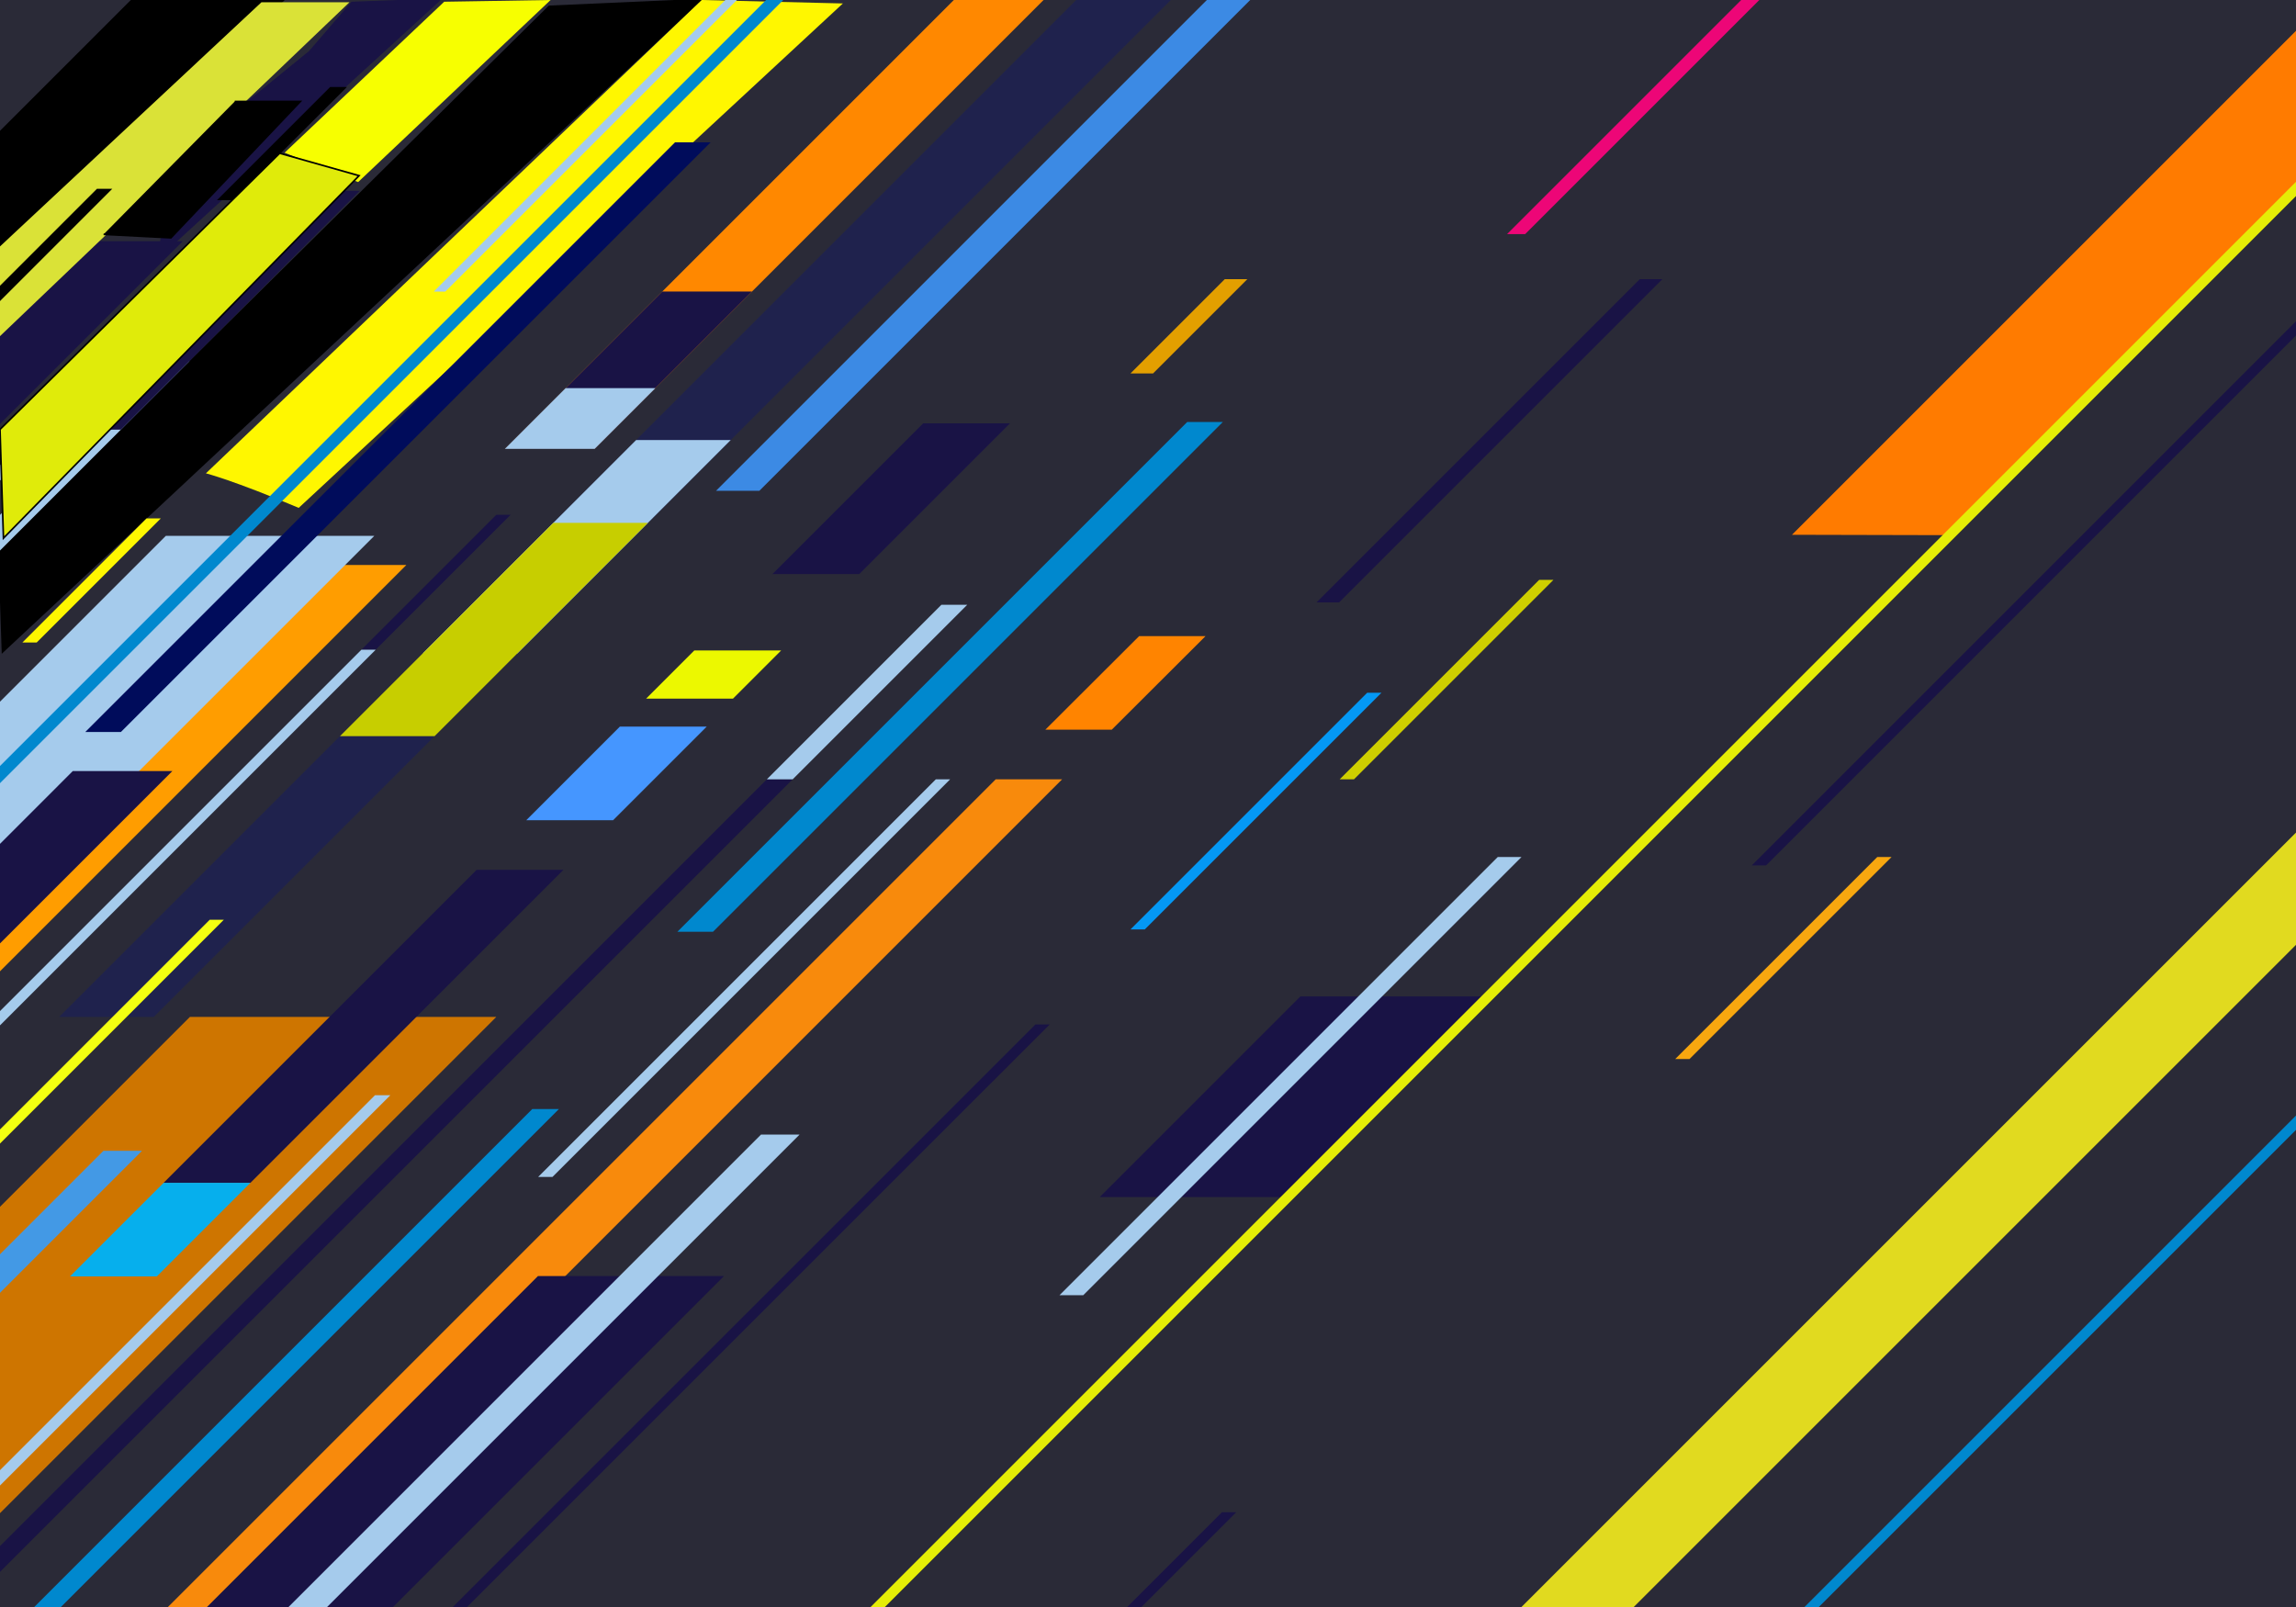 <svg version="1.1" id="Layer_1" x="0px" y="0px" width="1400px" height="980px" viewBox="0 0 1400 980" enable-background="new 0 0 1400 980" xmlns="http://www.w3.org/2000/svg">
  <defs></defs>
  <g>
    <rect width="1400" height="980" style="fill: rgb(42, 42, 55); paint-order: stroke; fill-rule: evenodd;"></rect>
    <polygon points="1400,18.791 1092.662,326.127 1186.562,326.354 1400,112.911 	" style="fill: rgb(255, 123, 0); paint-order: stroke; fill-rule: evenodd;"></polygon>
    <polygon points="0,147.112 111.441,147.112 0,258.556 	" fill="#191345" style="paint-order: stroke; fill-rule: evenodd;"></polygon>
    <polygon points="0,537.609 193.072,344.54 247.792,344.54 0,592.332 	" style="fill: rgb(255, 157, 0); paint-order: stroke; fill-rule: evenodd;"></polygon>
    <polygon points="0,427.896 101.106,326.79 228.218,326.79 0,555.008 	" fill="#A5CBEC" style="paint-order: stroke; fill-rule: evenodd;"></polygon>
    <polygon points="102.395,980 607.125,475.272 647.613,475.272 142.885,980 	" style="fill: rgb(248, 138, 12); paint-order: stroke; fill-rule: evenodd;"></polygon>
    <polygon points="694.59,387.931 637.425,444.972 677.913,444.972 735.08,387.931 	" style="fill: rgb(255, 132, 0); paint-order: stroke; fill-rule: evenodd;"></polygon>
    <polygon points="636.319,0 362.579,273.742 307.857,273.742 581.598,0 	" style="fill: rgb(255, 136, 0); paint-order: stroke; fill-rule: evenodd;"></polygon>
    <polygon points="458.522,177.797 362.579,273.742 307.857,273.742 403.806,177.794 	" fill="#191345" style="paint-order: stroke; fill-rule: evenodd;"></polygon>
    <polygon points="399.627,236.694 362.579,273.742 307.857,273.742 344.91,236.69 	" fill="#A5CBEC" style="paint-order: stroke; fill-rule: evenodd;"></polygon>
    <polygon points="0,942.84 467.571,475.272 483.325,475.272 0,958.596 	" fill="#191345" style="paint-order: stroke; fill-rule: evenodd;"></polygon>
    <polygon points="483.325,475.272 467.571,475.272 574.032,368.813 589.786,368.813 	" fill="#A5CBEC" style="paint-order: stroke; fill-rule: evenodd;"></polygon>
    <polygon points="-1.053 335.552 334.659 3.4 428.985 -0.811 1.053 398.701" style="paint-order: stroke; fill-rule: evenodd;"></polygon>
    <polygon points="0,922.77 0,735.949 115.807,620.146 302.627,620.148 	" style="fill: rgb(206, 117, 0); paint-order: stroke; fill-rule: evenodd;"></polygon>
    <polygon points="713.924,0 93.779,620.146 36.083,620.146 656.229,0 	" style="fill: rgb(31, 34, 77); paint-order: stroke; fill-rule: evenodd;"></polygon>
    <polygon points="126.203,980 328.03,778.173 441.488,778.173 239.661,980 	" fill="#191345" style="paint-order: stroke; fill-rule: evenodd;"></polygon>
    <polygon points="670.583,730.006 792.94,607.647 906.398,607.647 784.041,730.006 	" fill="#191345" style="paint-order: stroke; fill-rule: evenodd;"></polygon>
    <polygon points="324.535,676.343 20.879,980 37.134,980 340.791,676.343 	" fill="#0088CE" style="paint-order: stroke; fill-rule: evenodd;"></polygon>
    <polygon points="445.563,268.362 315.481,398.446 257.785,398.443 387.867,268.362 	" fill="#A5CBEC" style="paint-order: stroke; fill-rule: evenodd;"></polygon>
    <polygon points="762.318,0 463.033,299.288 436.616,299.288 735.901,0 	" style="fill: rgb(60, 138, 228); paint-order: stroke; fill-rule: evenodd;"></polygon>
    <polygon points="660.499,789.874 927.732,522.639 913.258,522.639 646.019,789.874 	" fill="#A5CBEC" style="paint-order: stroke; fill-rule: evenodd;"></polygon>
    <polygon points="175.928,980 464.023,691.908 487.543,691.908 199.449,980 	" fill="#A5CBEC" style="paint-order: stroke; fill-rule: evenodd;"></polygon>
    <polygon points="0,314.012 93.831,220.183 115.54,220.183 0,335.723 	" fill="#A5CBEC" style="paint-order: stroke; fill-rule: evenodd;"></polygon>
    <polygon points="214.305 1.053 188.409 31.16 103.806 99.975 96.259 157.87 269.917 -1.052" fill="#191345" style="paint-order: stroke; fill-rule: evenodd;"></polygon>
    <path style="fill: rgb(255, 247, 0); paint-order: stroke; fill-rule: evenodd;" d="M 513.955 2.106 L 182.139 309.714 C 142.214 292.867 125.557 288.654 125.557 288.654 L 427.896 0 L 513.955 2.106 Z"></path>
    <polygon points="79.762,0 0,79.765 0,173.604 173.601,0 	" style="paint-order: stroke; fill-rule: evenodd;"></polygon>
    <polygon points="433.316,86.791 73.708,446.4 51.998,446.4 411.608,86.791 	" style="fill: rgb(0, 12, 91); paint-order: stroke; fill-rule: evenodd;"></polygon>
    <polygon points="842.354,422.465 698.03,566.789 689.316,566.789 833.639,422.465 	" style="fill: rgb(4, 152, 244); paint-order: stroke; fill-rule: evenodd;"></polygon>
    <polygon points="276.105,980 284.819,980 640.089,624.729 631.374,624.729 	" fill="#191345" style="paint-order: stroke; fill-rule: evenodd;"></polygon>
    <polygon points="1400,195.91 1068.164,527.746 1076.879,527.746 1400,204.625 	" fill="#191345" style="paint-order: stroke; fill-rule: evenodd;"></polygon>
    <polygon points="1144.666,522.639 1021.459,645.847 1030.174,645.847 1153.381,522.639 	" style="fill: rgb(248, 167, 15); paint-order: stroke; fill-rule: evenodd;"></polygon>
    <polygon points="687.306,980 696.021,980 753.795,922.225 745.08,922.225 	" fill="#191345" style="paint-order: stroke; fill-rule: evenodd;"></polygon>
    <polygon points="539.568,980 1400,119.568 1400,110.854 530.855,980 	" style="fill: rgb(229, 237, 6); paint-order: stroke; fill-rule: evenodd;"></polygon>
    <polygon points="1400,689.025 1400,680.312 1100.312,980 1109.025,980 	" fill="#0088CE" style="paint-order: stroke; fill-rule: evenodd;"></polygon>
    <polygon points="179.852,227.732 169.593,227.732 268.364,128.961 278.623,128.961 	" style="paint-order: stroke; fill-rule: evenodd; fill: rgba(0, 0, 0, 0.58);"></polygon>
    <polygon points="142.535,122.08 132.276,122.08 201.319,53.035 211.578,53.035 	" style="paint-order: stroke; fill-rule: evenodd;"></polygon>
    <polygon points="579.326,475.272 336.878,717.721 328.165,717.721 570.612,475.272 	" fill="#A5CBEC" style="paint-order: stroke; fill-rule: evenodd;"></polygon>
    <polygon points="825.58,475.272 947.23,353.623 938.518,353.623 816.867,475.272 	" style="fill: rgb(206, 206, 0); paint-order: stroke; fill-rule: evenodd;"></polygon>
    <polygon points="311.365,313.935 229.087,396.214 220.373,396.214 302.651,313.935 	" fill="#191345" style="paint-order: stroke; fill-rule: evenodd;"></polygon>
    <polygon points="0,625.301 229.087,396.214 220.373,396.214 0,616.587 	" fill="#A5CBEC" style="paint-order: stroke; fill-rule: evenodd;"></polygon>
    <polygon points="13.664,391.812 89.346,316.131 98.059,316.131 22.376,391.812 	" style="fill: rgb(255, 247, 0); paint-order: stroke; fill-rule: evenodd;"></polygon>
    <polygon points="745.626,257.337 434.736,568.227 413.026,568.227 723.918,257.337 	" fill="#0088CE" style="paint-order: stroke; fill-rule: evenodd;"></polygon>
    <polygon points="1013.635,170.254 816.51,367.378 802.743,367.378 999.87,170.254 	" fill="#191345" style="paint-order: stroke; fill-rule: evenodd;"></polygon>
    <polygon points="760.568,170.254 703.082,227.739 689.316,227.739 746.803,170.254 	" style="fill: rgb(227, 159, 0); paint-order: stroke; fill-rule: evenodd;"></polygon>
    <polygon points="1072.748,0 929.994,142.755 918.961,142.755 1061.717,0 	" fill="#ED0677" style="paint-order: stroke; fill-rule: evenodd;"></polygon>
    <polygon points="0 150.27 159.422 1.372 213.09 1.372 0 204.99" style="fill: rgb(218, 226, 55); paint-order: stroke; fill-rule: evenodd;"></polygon>
    <polygon points="0,896.547 228.658,667.889 238.026,667.889 0,905.918 	" fill="#A5CBEC" style="paint-order: stroke; fill-rule: evenodd;"></polygon>
    <polygon points="0,283.71 93.662,190.048 103.03,190.048 0,293.077 	" fill="#A5CBEC" style="paint-order: stroke; fill-rule: evenodd;"></polygon>
    <polygon points="0,174.238 59.09,115.147 68.458,115.147 0,183.604 	" style="paint-order: stroke; fill-rule: evenodd;"></polygon>
    <polygon points="0,467.133 467.136,0 477.599,0 0,477.601 	" fill="#0088CE" style="paint-order: stroke; fill-rule: evenodd;"></polygon>
    <polygon points="343.569,530.469 152.71,721.332 99.741,721.332 290.605,530.469 	" fill="#191345" style="paint-order: stroke; fill-rule: evenodd;"></polygon>
    <polygon points="996.188,980 1400,576.181 1400,507.734 927.732,980 	" style="fill: rgb(225, 218, 31); paint-order: stroke; fill-rule: evenodd;"></polygon>
    <polygon points="152.708,721.332 95.64,778.402 42.67,778.402 99.741,721.332 	" style="fill: rgb(6, 175, 237); paint-order: stroke; fill-rule: evenodd;"></polygon>
    <polygon points="430.933,443.108 373.864,500.178 320.895,500.178 377.965,443.108 	" style="fill: rgb(69, 150, 255); paint-order: stroke; fill-rule: evenodd;"></polygon>
    <polygon points="476.321 396.669 446.94 426.052 393.971 426.052 423.353 396.669" style="fill: rgb(236, 248, 0); paint-order: stroke; fill-rule: evenodd;"></polygon>
    <polygon points="615.879,258.164 523.932,350.111 470.963,350.111 562.911,258.164 	" fill="#191345" style="paint-order: stroke; fill-rule: evenodd;"></polygon>
    <polygon points="335.724 0 218.38 111.03 173.511 93.136 270.856 1.053" style="fill: rgb(247, 255, 0); paint-order: stroke; fill-rule: evenodd;"></polygon>
    <polygon points="219.364,116.358 73.708,262.016 51.998,262.016 197.655,116.358 	" fill="#191345" style="paint-order: stroke; fill-rule: evenodd;"></polygon>
    <polygon points="395.076,318.848 264.995,448.932 207.298,448.932 337.38,318.848 	" style="fill: rgb(199, 206, 0); paint-order: stroke; fill-rule: evenodd;"></polygon>
    <polygon points="0,688.768 127.887,560.879 136.504,560.879 0,697.383 	" style="fill: rgb(243, 255, 17); paint-order: stroke; fill-rule: evenodd;"></polygon>
    <polygon points="449.336,0 271.539,177.8 264.504,177.8 442.303,0 	" fill="#A5CBEC" style="paint-order: stroke; fill-rule: evenodd;"></polygon>
    <polygon points="0,514.607 44.4,470.204 105.112,470.204 0,575.316 	" fill="#191345" style="paint-order: stroke; fill-rule: evenodd;"></polygon>
    <polygon points="0,764.885 63.101,701.785 86.62,701.785 0,788.406 	" style="fill: rgb(67, 153, 229); paint-order: stroke; fill-rule: evenodd;"></polygon>
    <path style="stroke: rgb(0, 0, 0); fill: rgb(224, 235, 10);" d="M 170.526 93.45 L 218.947 107.135 L 2.105 328.187 L 0 261.871 L 170.526 93.45 Z"></path>
  </g>
  <path style="stroke: rgb(0, 0, 0);" d="M 63.158 142.924 L 104.211 145.029 L 183.158 61.871 L 143.157 61.871"></path>
</svg>
